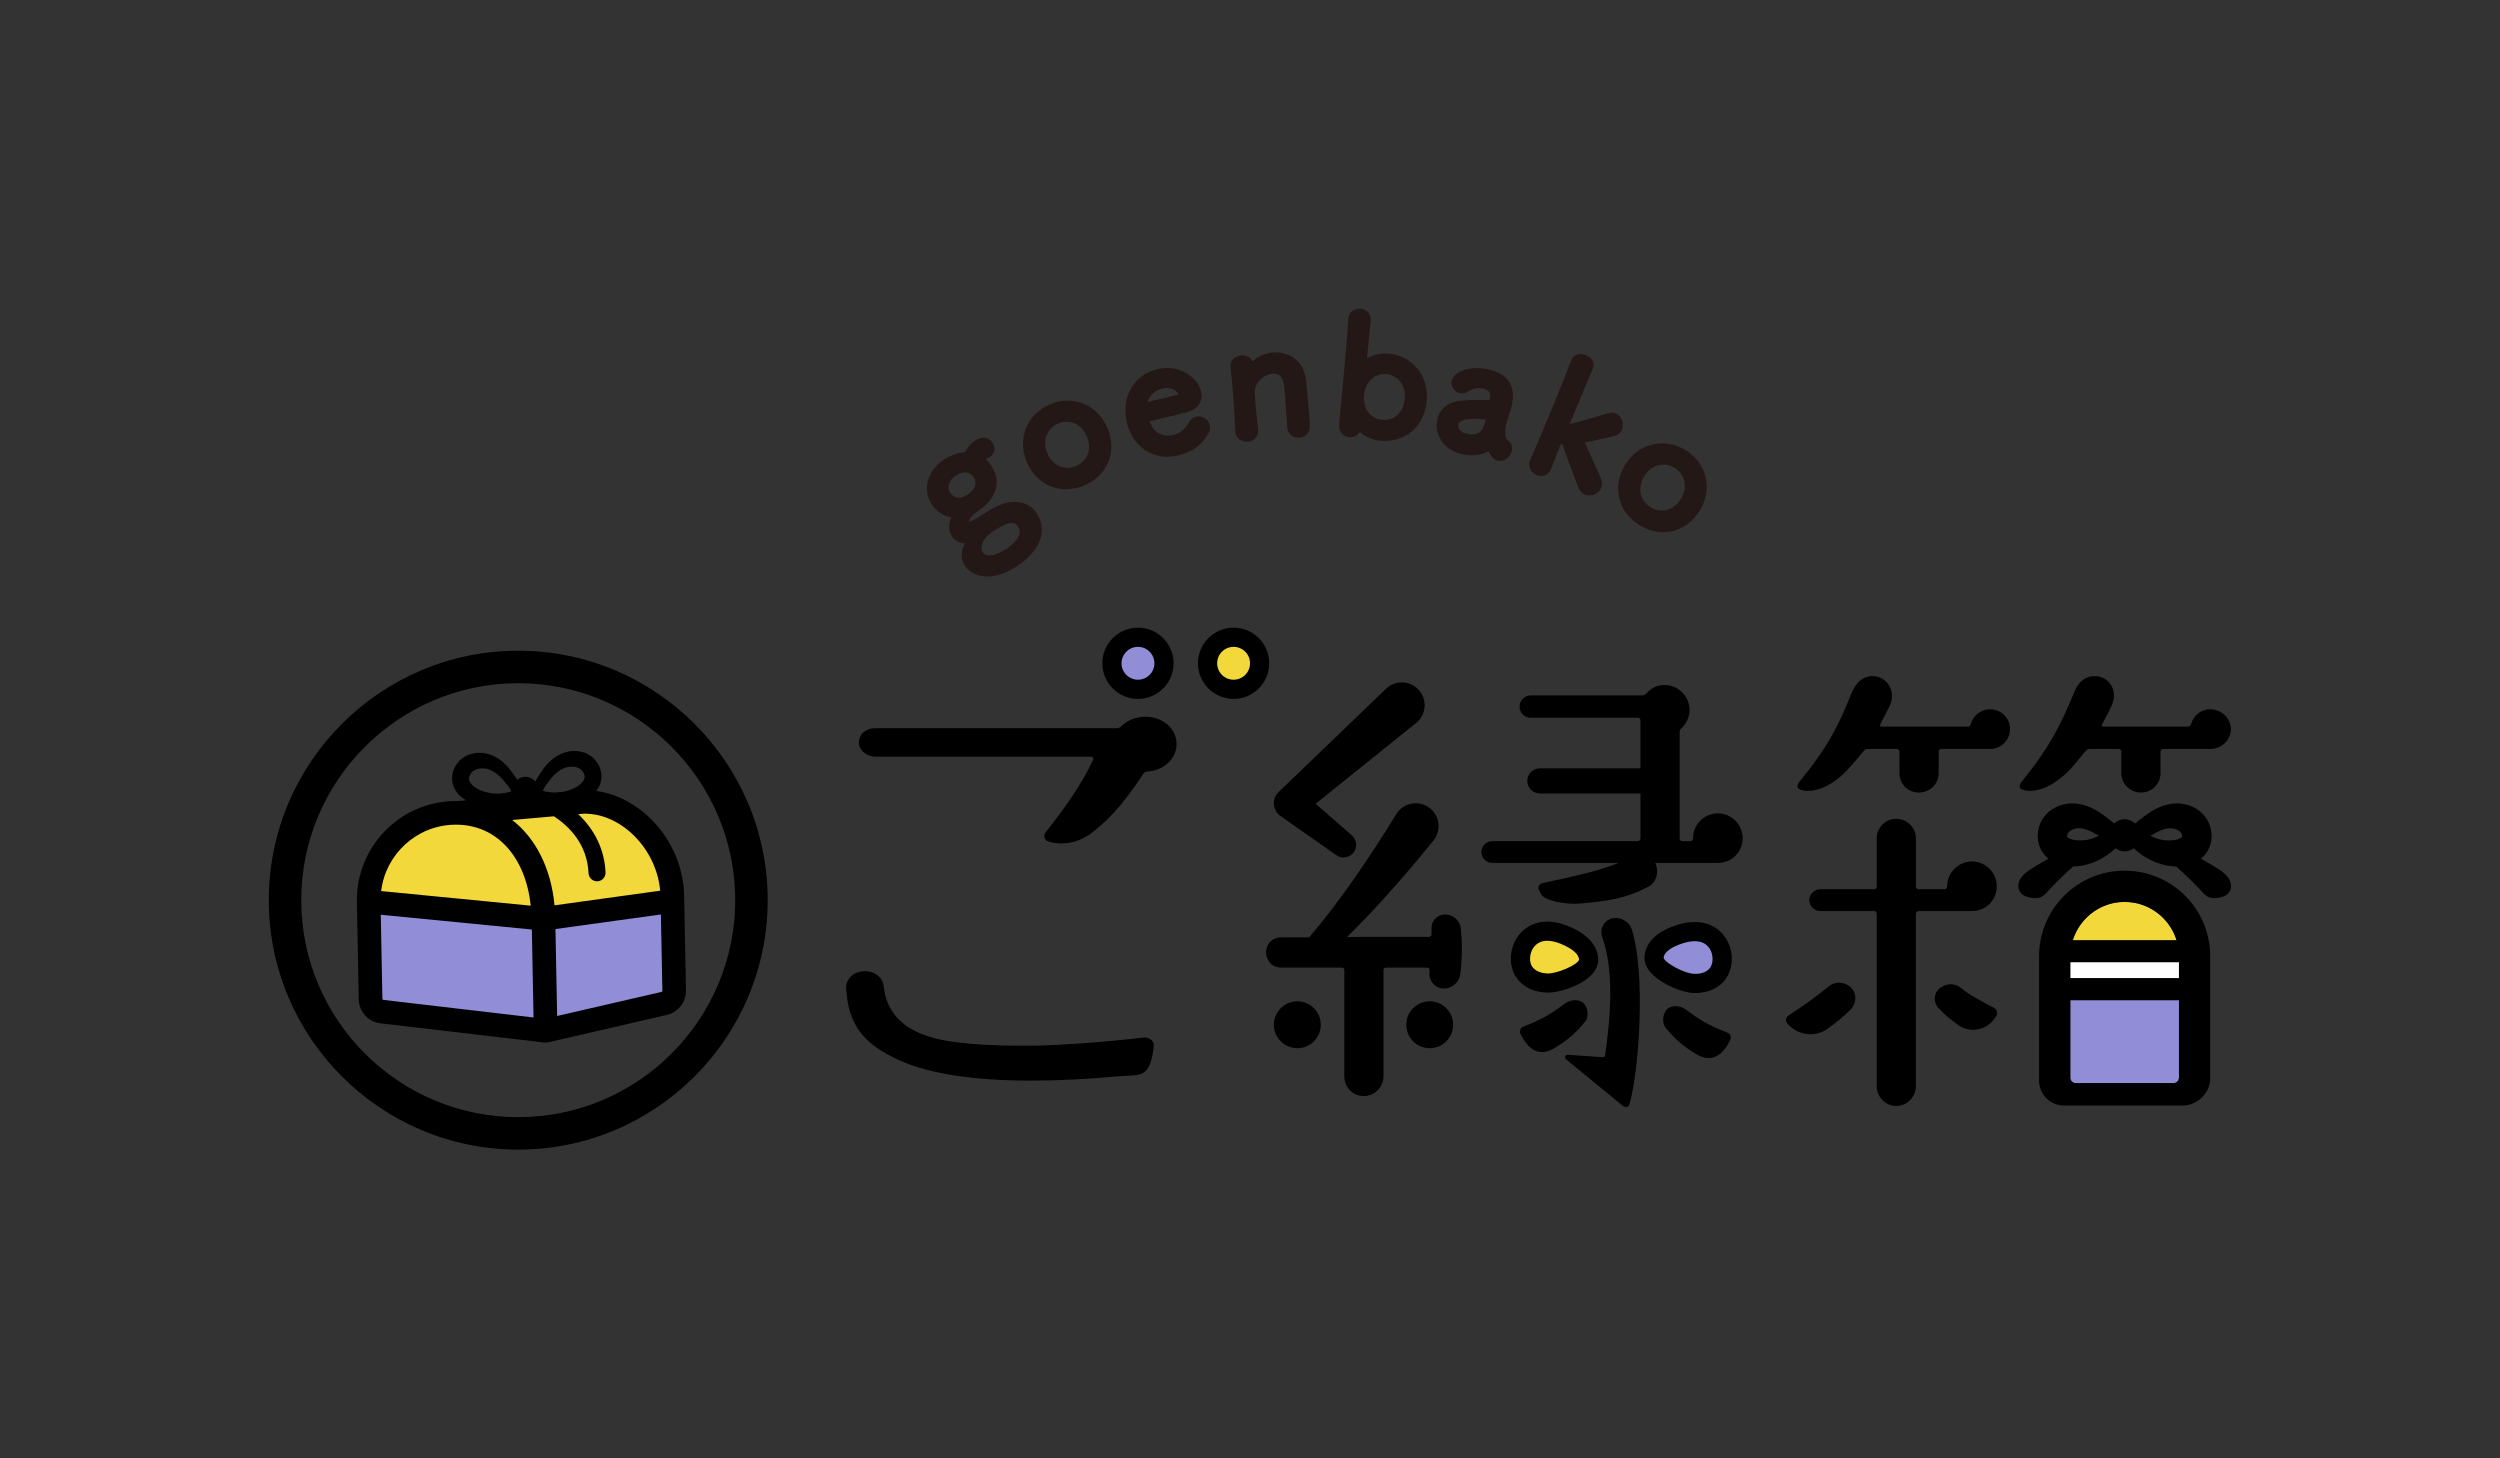 <?xml version="1.0" encoding="utf-8"?>
<!-- Generator: Adobe Illustrator 25.4.1, SVG Export Plug-In . SVG Version: 6.00 Build 0)  -->
<svg version="1.1" id="レイヤー_1" xmlns="http://www.w3.org/2000/svg" xmlns:xlink="http://www.w3.org/1999/xlink" x="0px"
	 y="0px" viewBox="0 0 960 560" style="enable-background:new 0 0 960 560;" xml:space="preserve">
<rect x="0" y="0" width="960" height="560" fill="#333333" stroke="none"/>
<style type="text/css">
	.st0{fill:#918DD7;}
	.st1{fill:#F2D83A;}
	.st2{fill:#231815;}
	.st3{fill:#FFFFFF;}
</style>
<g>
	<path class="st0" d="M258.89,381.4c0.05,2.42-1.65,4.52-4.02,4.98l-45.35,10.48l-62.66-7.35c-2.55-0.22-4.5-2.32-4.55-4.86
		l-0.71-37.36l67.09,6.55l49.49-8.78L258.89,381.4z"/>
</g>
<g>
	<path class="st0" d="M261.57,380.63c0.05,2.42-1.65,4.52-4.02,4.98l-45.35,10.47l-0.2-0.02l-0.62-42.99l49.48-8.78L261.57,380.63z"
		/>
</g>
<g>
	<path class="st1" d="M258.18,345.05l-49.49,8.78l-67.09-6.55c0-0.22-0.01-0.44-0.01-0.66c0-18.18,14.57-33.1,32.84-33.45
		c0.67-0.01,1.32,0,1.97,0.02l-0.02-0.06l47.62-4.18C242.49,308.61,257.82,326.56,258.18,345.05z"/>
</g>
<g>
	<path class="st2" d="M380.05,195.92c-2.53,1.59-6.65,4.19-7.83,4.5c-0.39-0.94,1.15-2.75,3.92-4.59c6.55-4.5,8.36-10.89,4.72-16.68
		c-0.94-1.5-1.46-2.1-2.3-2.79c0.05-0.05,0.12-0.09,0.21-0.15c0.12-0.07,0.3-0.2,0.47-0.26c0.38-0.12,0.64-0.29,0.87-0.43
		c2.09-1.31,2.11-3.7,1.04-5.39c-2.33-3.71-5.88-1.48-7.04-0.74c-1.37,0.86-2.18,1.97-3.25,3.78c-0.12,0.23-0.2,0.3-0.27,0.35
		c-0.04,0.03-0.2,0.11-0.6,0.13c-2.45,0.3-4.91,1.19-7.23,2.65c-5.67,3.57-9.21,10.68-5,17.38c1.36,2.17,4.21,4.49,7.61,5.01
		c-1.28,2.53-1.21,5.05,0.21,7.31c0.89,1.42,2.63,2.62,4.88,2.62c-1.56,3-1.58,6.04-0.01,8.54c1.21,1.93,4.14,4.24,8.7,4.24
		c2.98,0,6.66-0.99,11.02-3.73c6.9-4.34,13.14-12.28,8.04-20.39C395.56,193.04,389.21,190.16,380.05,195.92z M371.45,189.98
		c-1.72,1.08-3.24,1.4-4.54,0.92c-1.15-0.42-1.84-1.37-2.09-1.76c-1.32-2.1-0.35-4.93,2.27-6.57c2.91-1.83,5.42-1.56,6.87,0.75
		C375.64,186.01,373.77,188.53,371.45,189.98z M390.12,207.54c-1.35,1.67-3.25,2.96-4,3.43c-5.02,3.16-7.87,2.58-8.79,1.12
		c-0.03-0.04-2.25-4.1,4.26-8.2c1.95-1.22,3.96-2.49,5.7-2.95c0.44-0.12,0.84-0.17,1.21-0.17c1.04,0,1.81,0.48,2.45,1.5
		C391.96,203.87,391.69,205.59,390.12,207.54z"/>
	<path class="st2" d="M403.28,155.22c-4.27,1.78-7.55,5-9.22,9.06c-1.69,4.08-1.62,8.71,0.19,13.04c1.85,4.44,5.12,7.78,9.19,9.42
		c1.88,0.75,3.89,1.13,5.93,1.13c2.31,0,4.66-0.48,6.94-1.43c4.3-1.8,7.58-4.97,9.24-8.93c1.69-4.03,1.59-8.7-0.26-13.14
		C421.57,155.47,412.12,151.54,403.28,155.22z M406.88,179.03c-2.09-0.86-3.72-2.6-4.73-5.01c-1.99-4.76-0.21-9.56,4.21-11.41
		c1.1-0.46,2.2-0.68,3.26-0.68c3.28,0,6.23,2.08,7.75,5.73c1.01,2.42,1.1,4.8,0.26,6.88c-0.79,1.96-2.38,3.51-4.47,4.39
		C411.07,179.81,408.84,179.85,406.88,179.03z"/>
	<path class="st2" d="M459.22,159.99c-1.07,0.26-1.98,0.98-2.55,2.01c-1.15,2.03-2.8,4.22-6.27,5.05c-3.5,0.84-7.67-0.69-8.82-5.24
		c0-0.02-0.01-0.03-0.01-0.05c11.24-2.7,12.46-3,14.32-3.51c4.12-1.13,6.2-4.28,5.29-8.02c-0.65-2.72-2.77-5.33-5.65-6.99
		c-3.3-1.89-7.35-2.4-11.39-1.43c-4.17,1-7.64,3.6-9.79,7.31c-2.19,3.8-2.78,8.47-1.65,13.16c1.94,8.07,8.16,13.12,15.54,13.12
		c1.3,0,2.64-0.16,4-0.48c6.98-1.68,9.8-5.09,11.8-8.51c0.62-1.02,0.8-2.09,0.53-3.2C464.01,160.94,461.51,159.45,459.22,159.99z
		 M452.33,151.52c-1.61,0.45-4.32,1.1-6.8,1.7c-2.3,0.55-3.95,0.95-4.87,1.13c0.42-1.4,1.92-4.24,5.34-5.06
		c0.82-0.2,1.54-0.28,2.17-0.28c3.27,0,4.23,2.19,4.25,2.25C452.46,151.43,452.4,151.49,452.33,151.52z"/>
	<path class="st2" d="M501.5,145.91c-0.9-7.86-7.11-10.99-12.53-10.56c-3.03,0.24-5.85,1.45-8.02,3.43
		c-0.28-0.65-0.73-1.2-1.33-1.61c-0.82-0.56-1.88-0.82-2.95-0.74c-2.17,0.17-4.38,1.73-4.17,4.44c0.48,4.48,0.78,7.59,1.05,11.08
		c0.31,3.98,0.56,8.19,0.83,13.82c0.2,2.58,2.28,3.85,4.36,3.85c0.13,0,0.26,0,0.39-0.02c1.65-0.13,2.59-0.88,3.09-1.49
		c0.7-0.86,1.02-2.03,0.88-3.18c-0.48-4.52-0.79-7.76-0.99-10.27c-0.13-1.69-0.24-3.08-0.26-4.18c-0.12-3.58,3.67-6.77,6.88-7.02
		c2.38-0.17,3.84,1.21,4.25,4.04c0.14,0.99,0.36,3.08,0.55,5.52c0.3,3.78,0.6,8.5,0.74,11.05l0.01,0.09
		c0.1,1.25,0.68,2.33,1.64,3.04c0.86,0.64,1.93,0.94,3.05,0.86c2.04-0.16,4.17-1.71,4.02-4.71c-0.04-1.33-0.18-3.08-0.33-5.03
		C502.31,153.86,501.77,148.43,501.5,145.91z"/>
	<path class="st2" d="M533.16,135.8c-2.91-0.25-5.71,0.37-8.22,1.81c0.61-6.9,1.22-12.63,1.42-14.46c0.11-1.27-0.28-2.44-1.09-3.29
		c-0.72-0.76-1.73-1.22-2.85-1.32c-0.73-0.07-2.25,0.11-3.39,1.13c-0.6,0.54-1.33,1.54-1.37,3.23c-0.05,1.97-0.32,5.87-0.76,11.01
		c-0.47,5.49-1.08,11.98-1.62,17.72c-0.43,4.53-0.81,8.6-1.05,11.34c-0.25,2.99,1.77,4.73,3.91,4.92c1.41,0.11,3.11-0.48,4.02-1.99
		c2.28,1.95,5.01,3.07,8.13,3.34c0.52,0.04,1.04,0.07,1.55,0.07c3.92,0,7.56-1.29,10.38-3.7c3.24-2.77,5.25-6.93,5.66-11.71
		c0.4-4.66-0.88-9.06-3.6-12.38C541.58,138.22,537.63,136.18,533.16,135.8z M539.42,153.18c-0.44,5.12-3.96,8.43-8.56,8.02
		c-2.16-0.18-4.05-1.16-5.33-2.75c-1.37-1.7-1.97-3.99-1.75-6.61c0.42-4.91,3.6-8.18,7.85-8.18c0.24,0,0.48,0.01,0.72,0.03
		C536.96,144.1,539.86,148,539.42,153.18z"/>
	<path class="st2" d="M578.32,163.22c0.41-1.73,1.12-3.95,1.47-4.89l0.08-0.26c0.24-0.75,0.45-1.42,0.62-2.15
		c1.76-7.43-1.27-12.29-8.74-14.06c-6.58-1.56-13.39,0.48-14.29,4.26c-0.51,2.15,0.88,4.32,3.1,4.84c1.16,0.27,2.42,0,3.41-0.73
		c0.58-0.4,2.71-1.67,5.65-0.97c2.65,0.62,2.86,2.24,2.56,3.48c-0.16,0.66-0.39,0.92-0.28,0.95c-1.2-0.21-6.8-0.26-11.31,0.21
		c-4.49,0.44-7.73,3.09-8.67,7.06c-0.63,2.67-0.12,5.61,1.41,8.04c1.67,2.66,4.44,4.57,7.8,5.36c3.84,0.91,7.77,0.48,10.46-1.07
		c0.3,0.73,0.63,1.32,1.01,1.8c0.72,0.96,1.65,1.61,2.6,1.83c0.28,0.07,0.56,0.1,0.84,0.1c0.9,0,1.8-0.33,2.62-0.97
		c0.93-0.73,1.61-1.78,1.87-2.88c0.3-1.28,0.05-2.47-0.7-3.34c-0.14-0.17-0.3-0.29-0.47-0.42c-0.6-0.46-1.71-1.3-1.27-4.95
		C578.1,164.12,578.21,163.71,578.32,163.22z M570.44,161.09c0,0.21-0.04,0.57-0.17,1.12c-0.45,1.9-1.24,3.22-2.36,3.92
		c-1.19,0.74-2.84,0.86-4.92,0.37c-1.17-0.28-2.06-0.81-2.58-1.56c-0.43-0.6-0.57-1.3-0.42-1.96c0.34-1.43,2.37-2.15,6.07-2.15
		C567.32,160.84,568.78,160.92,570.44,161.09z"/>
	<path class="st2" d="M622.84,164.94c0.44-1.07,0.45-2.36,0.03-3.53c-0.44-1.24-1.33-2.2-2.44-2.65c-0.8-0.33-1.78-0.37-2.88-0.1
		c-11.32,3.34-13.99,4.14-14.76,4.06c0.84-2.02,6.26-15.14,8.84-21.01c0.4-0.98,0.41-1.98,0.03-2.9c-0.44-1.04-1.38-1.91-2.59-2.4
		c-1.35-0.55-2.7-0.59-3.79-0.1c-0.91,0.4-1.61,1.16-1.96,2.12c-1.23,3.33-3.51,9.11-6.27,15.86c-3.15,7.72-6.78,16.3-9.53,22.52
		c-1.04,2.55,0.49,4.72,2.53,5.56c1.53,0.63,2.71,0.37,3.43,0.05c1.01-0.46,1.82-1.35,2.21-2.46c1.2-3.26,1.89-5.12,2.4-6.39
		c0.61-1.48,1.1-2.69,1.39-3.12c0.05,0.02,0.11,0.04,0.18,0.07c0.25,0.1,0.33,0.18,0.35,0.19c1.29,3.84,5.1,14.07,6.13,16.64
		c0.51,1.22,1.38,2.13,2.44,2.57h0c0.56,0.23,1.15,0.34,1.74,0.34c1.9,0,3.78-1.13,4.51-2.92c0.44-1.09,0.43-2.31-0.03-3.54
		c-0.47-1.23-1.68-3.86-2.96-6.64c-1.19-2.59-2.42-5.26-3.26-7.23c3.93-0.78,7.34-1.58,11.38-2.53
		C621.31,167.08,622.33,166.2,622.84,164.94z"/>
	<path class="st2" d="M647.14,172.78c-3.97-2.39-8.5-3.12-12.77-2.06c-4.28,1.06-7.97,3.86-10.39,7.88
		c-5.04,8.4-2.63,18.15,5.74,23.17c2.84,1.71,5.94,2.58,8.99,2.58c1.24,0,2.48-0.15,3.68-0.44c4.25-1.04,7.95-3.88,10.43-8
		C657.79,187.66,655.35,177.71,647.14,172.78z M643.02,179.64c1.92,1.15,3.25,2.93,3.74,5c0.53,2.22,0.08,4.59-1.28,6.86
		c-2.66,4.43-7.42,5.79-11.57,3.3c-1.95-1.17-3.3-2.95-3.81-5.01c-0.54-2.19-0.12-4.54,1.23-6.79c1.36-2.27,3.25-3.77,5.48-4.34
		c0.64-0.16,1.29-0.25,1.94-0.25C640.22,178.43,641.69,178.84,643.02,179.64z"/>
</g>
<g>
	<path class="st0" d="M797.06,415.91c-1.13,0-2.05-0.92-2.05-2.05v-46.51c0-11.66,9.36-21.01,20.86-21.01
		c11.5,0.01,20.86,9.36,20.86,20.86v46.66c0,1.13-0.92,2.05-2.05,2.05H797.06z"/>
</g>
<g>
	<path class="st1" d="M795,367.36c0-11.66,9.36-21.01,20.86-21.01c11.5,0.01,20.86,9.36,20.86,20.86L795,367.36z"/>
</g>
<g>
	<rect x="795" y="366.17" class="st3" width="41.72" height="13.36"/>
</g>
<line x1="788.93" y1="365.26" x2="842.8" y2="365.26"/>
<line x1="788.93" y1="379.84" x2="842.8" y2="379.84"/>
<g>
	<circle class="st0" cx="436.98" cy="254.7" r="10"/>
	<path d="M436.98,268.38c-7.54,0-13.68-6.14-13.68-13.68c0-7.54,6.14-13.68,13.68-13.68c7.54,0,13.68,6.14,13.68,13.68
		C450.66,262.25,444.52,268.38,436.98,268.38z M436.98,248.39c-3.48,0-6.31,2.83-6.31,6.31c0,3.48,2.83,6.31,6.31,6.31
		s6.31-2.83,6.31-6.31C443.29,251.22,440.46,248.39,436.98,248.39z"/>
</g>
<g>
	<circle class="st1" cx="473.7" cy="254.7" r="10"/>
	<path d="M473.7,268.38c-7.54,0-13.68-6.14-13.68-13.68c0-7.54,6.14-13.68,13.68-13.68s13.68,6.14,13.68,13.68
		C487.38,262.25,481.24,268.38,473.7,268.38z M473.7,248.39c-3.48,0-6.31,2.83-6.31,6.31c0,3.48,2.83,6.31,6.31,6.31
		s6.31-2.83,6.31-6.31C480.01,251.22,477.18,248.39,473.7,248.39z"/>
</g>
<g>
	<path d="M439.78,275.21c-3.61,0-6.98,1.47-9.15,3.58c-0.48,0.63-1.2,0.84-1.92,0.84h-92.64c-3.61,0-6.26,2.31-6.26,5.47
		c0,2.95,2.89,5.47,6.5,5.47h82.78c0.48,0,0.96,0.63,0.72,1.05c-4.09,9.04-11.07,18.93-18.29,27.97c-0.96,1.26-0.48,3.16,1.2,3.58
		c6.5,1.89,12.99-0.21,17.57-4.21c7.46-5.89,12.75-12.83,18.77-21.87c0.24-0.42,0.96-0.84,1.68-0.84
		c6.26-0.42,11.07-5.05,11.07-10.52C451.81,279.84,446.52,275.21,439.78,275.21z"/>
	<path d="M439.46,398.39c-16.36,1.89-32,2.94-41.87,3.15c-18.29,0.21-33.93-0.84-42.35-4c-8.66-2.94-14.92-9.04-15.88-18.72
		c-0.24-3.37-3.37-5.89-7.22-5.89c-4.09,0-7.22,2.73-7.22,6.31c0.72,14.72,7.05,21.84,20.52,27.94c11.07,5.05,28.16,7.78,50.77,7.78
		c10.11,0,22.14-0.63,33.45-1.68c7.46-0.63,11.24,0.88,12.92-8.38c0.24-1.26,0.48-2.73,0.48-3.58
		C443.07,399.65,441.38,398.39,439.46,398.39z"/>
	<path d="M701.99,378.99c-4.19,3.43-10.29,7.81-15.05,10.86c-1.33,0.76-1.53,2.48-0.38,3.43l0.76,0.76
		c4.19,3.81,10.29,4.19,14.86,0.76c3.05-2.29,5.9-4.57,8.57-7.24c2.29-2.48,2.29-6.29-0.19-8.57
		C708.09,376.9,704.47,376.71,701.99,378.99z"/>
	<path d="M765.62,386.99c-4.95-2.67-9.14-4.76-12.38-7.43c-2.29-2.1-5.71-2.1-8.19-0.19c-2.48,1.71-2.86,5.33-0.76,7.62
		c1.91,2.1,4.19,4.19,7.24,6.29c4.19,3.43,10.48,2.67,13.9-1.52l0.95-1.33C767.33,389.28,766.95,387.57,765.62,386.99z"/>
	<path d="M766.76,340.32c0-5.14-4.19-9.52-9.52-9.52c-5.33,0-9.53,4.38-9.53,9.52c0,0.57-0.38,1.14-0.95,1.14h-10.1
		c-0.57,0-0.95-0.57-0.95-0.95v-18.67c0-4-3.43-7.43-7.62-7.43c-4,0-7.43,3.43-7.43,7.43v18.67c0,0.38-0.38,0.95-0.95,0.95h-20.57
		c-2.48,0-4.38,1.91-4.38,4.19c0,2.29,1.91,4.19,4.38,4.19h20.57c0.57,0,0.95,0.57,0.95,0.95v66.29c0,4.19,3.43,7.62,7.43,7.62
		c4.19,0,7.62-3.43,7.62-7.62V350.8c0-0.38,0.38-0.95,0.95-0.95h20.57C762.57,349.85,766.76,345.66,766.76,340.32z"/>
	<path d="M764.24,272.36c-3.62,0-6.67,2.48-7.43,5.71c-0.19,0.57-0.57,0.95-1.14,0.95h-33.11c-0.57,0-0.76-0.38-0.57-0.76
		c0.76-1.91,3.62-6.67,4.19-8.57c1.33-4.95-1.52-8.95-5.52-9.91c-5.33-0.95-8.19,2.86-9.72,6.48c-4.57,11.62-8.95,20.57-19.81,33.72
		c-1.71,2.1-0.95,3.24,1.71,3.62c4.38,0.57,8.57-1.52,11.62-3.62c4.19-3.05,5.91-5.33,11.24-11.62c0.38-0.38,0.76-0.76,1.52-0.76
		h11.24c0.38,0,0.95,0.57,0.95,0.95v8.36c0,4.19,3.24,7.43,7.43,7.43c4.19,0,7.62-3.24,7.62-7.43v-8.36c0-0.38,0.38-0.95,0.95-0.95
		h18.82c4.19,0,7.62-3.43,7.62-7.62C771.87,275.79,768.44,272.36,764.24,272.36z"/>
	<path d="M848.64,272.36c-3.43,0-6.48,2.48-7.24,5.71c-0.19,0.57-0.57,0.95-1.14,0.95h-32.54c-0.38,0-0.76-0.38-0.57-0.76
		c0.95-1.91,3.62-6.67,4.19-8.57c1.52-4.95-1.33-8.95-5.33-9.91c-5.53-0.95-8.38,2.86-9.71,6.48c-4.76,11.62-9.14,20.57-19.81,33.72
		c-1.71,2.1-1.14,3.24,1.71,3.62c4.19,0.57,8.57-1.52,11.43-3.62c4.38-3.05,6.1-5.33,11.24-11.62c0.38-0.38,0.95-0.76,1.53-0.76
		h11.24c0.57,0,0.95,0.57,0.95,0.95v8.36c0,4.19,3.43,7.43,7.62,7.43c4,0,7.43-3.24,7.43-7.43v-8.36c0-0.38,0.38-0.95,0.95-0.95
		h18.26c4.19,0,7.81-3.43,7.81-7.62C856.64,275.79,853.02,272.36,848.64,272.36z"/>
	<path d="M618.84,352.72c-3.02,0.88-4.64,4.05-3.6,7.08c4.71,13.26,3.2,30.77,1.1,45.59c-0.03,0.47-0.51,0.59-1.13,0.55l-13.19-0.9
		c-0.93-0.06-1.32,1-0.74,1.66l21.55,17.68c1.32,1.18,2.58,0.96,3.01-0.73c3.54-13.01,6.17-49.31,0.81-66.66
		C625.62,353.81,622.17,351.86,618.84,352.72z"/>
	<path d="M608.67,392.31c1.58-1.98,1.17-5.69-0.97-7.42c-2.12-1.41-4.9-0.91-6.97,0.63c-4.9,3.61-8.03,5.69-15.77,8.71
		c-1.22,0.39-1.59,1.82-1.05,2.88l1.25,2.25c2.78,4.18,6.51,6.26,11.75,3.1C601.69,399.65,605.07,396.77,608.67,392.31z"/>
	<path d="M663.31,396.53c-7.74-3.02-10.88-5.11-15.77-8.71c-2.08-1.55-4.85-2.05-6.97-0.63c-2.14,1.72-2.55,5.44-0.97,7.42
		c3.59,4.45,6.98,7.34,11.78,10.16c5.24,3.16,8.97,1.08,11.75-3.1l1.25-2.25C664.9,398.35,664.53,396.93,663.31,396.53z"/>
	<path d="M659.66,312.33c-5.33,0-9.53,4.38-9.53,9.52c0,0.57-0.38,1.14-0.95,1.14h-3.24c-0.57,0-0.95-0.57-0.95-0.95v-40.91
		c0-0.57,0.19-1.14,0.76-1.52c1.71-1.71,3.05-4.19,3.05-7.05c0-5.14-4.38-9.52-9.52-9.52c-3.05,0-5.52,1.33-7.24,3.43
		c-0.38,0.38-0.95,0.57-1.53,0.57H587.7c-2.29,0-4.19,1.91-4.19,4.38c0,2.29,1.91,4.19,4.19,4.19h41.29c0.38,0,0.95,0.38,0.95,0.95
		v18.48H591.3c-2.66,0-4.82,2.16-4.82,4.82s2.16,4.82,4.82,4.82h38.65v17.36c0,0.38-0.57,0.95-0.95,0.95h-55.96
		c-2.29,0-4.19,1.91-4.19,4.19s1.91,4.19,4.19,4.19h48.43c-7.03,2.85-14.76,4.66-29.04,7.72c-1.3,0.17-2.06,1.58-1.46,2.64
		l0.67,1.44c1.06,2.63,9.4,4.25,14.9,3.81c11.05-1.03,17.37-1.78,26.6-6.55c3.03-1.58,4.03-5.9,2.48-9.06h24.04
		c5.33,0,9.52-4.19,9.52-9.52C669.18,316.71,664.99,312.33,659.66,312.33z"/>
	<path d="M554.66,351.18c-3.05,0.19-5.14,2.67-4.95,5.52v2.1c0,0.57-0.38,0.95-0.95,0.95h-23.96l-7.58,0.09
		c4.53-4.44,8.89-9.01,13.15-13.66c3.46-3.8,6.87-7.66,10.21-11.56c3.36-3.92,6.62-7.81,9.91-11.93c0.22-0.28,0.46-0.62,0.65-0.93
		c2.51-4.14,1.19-9.54-2.96-12.04c-4.14-2.51-9.54-1.19-12.04,2.96l-0.02,0.03c-2.51,4.15-5.24,8.42-7.96,12.58
		c-2.73,4.18-5.53,8.31-8.38,12.4c-5.39,7.68-11.01,15.2-17.05,22.25H491.9c-3.24,0-5.71,2.48-5.71,5.71c0,3.43,2.48,5.91,5.71,5.91
		h23.37c0.57,0,0.95,0.38,0.95,0.95v40.77c0,4.19,3.24,7.62,7.43,7.62c4.19,0,7.62-3.43,7.62-7.62v-40.77
		c0-0.57,0.38-0.95,0.95-0.95h15.96c0.38,0,0.76,0.38,0.76,0.95v0.76c-0.38,3.24,1.9,6.1,5.14,6.29c3.43,0.19,6.29-2.29,6.67-5.52
		c0.76-5.91,0.76-12,0.19-17.72C560.56,353.28,557.71,350.99,554.66,351.18z"/>
	<path d="M491.68,313.32l21.47,15.07c1.99,1.39,4.76,1.1,6.4-0.77c1.76-2,1.56-5.05-0.45-6.81l-13.89-12.18l38.58-31.01
		c0.2-0.16,0.4-0.34,0.58-0.51c3.49-3.35,3.59-8.9,0.24-12.38c-3.35-3.49-8.9-3.6-12.38-0.24l-40.83,39.26l-0.46,0.45
		c-0.26,0.26-0.5,0.54-0.72,0.85C488.34,307.71,488.99,311.43,491.68,313.32z"/>
	<path d="M498.17,384.51c-4.97,0-9,4.03-9,9s4.03,9,9,9c4.97,0,9-4.03,9-9S503.14,384.51,498.17,384.51z"/>
	<path d="M549.01,384.51c-4.97,0-9,4.03-9,9s4.03,9,9,9c4.97,0,9-4.03,9-9S553.98,384.51,549.01,384.51z"/>
</g>
<g>
	<g>
		<g>
			<path class="st1" d="M604.88,361.1c-1.43-0.91-2.97-1.62-4.35-2.16c-5.08-1.99-10.77-2.27-14.47,2.53
				c-2.27,2.94-2.97,7.58-1.26,10.94c1.77,3.47,5.5,4.87,8.97,5.08c4.7,0.28,16.23-3.88,16.24-8.84
				C610.03,365.34,607.66,362.86,604.88,361.1z"/>
			<path d="M594.24,381.18c-0.23,0-0.46-0.01-0.68-0.02c-5.52-0.32-9.91-2.91-12.04-7.08c-2.31-4.52-1.64-10.64,1.62-14.87
				c4.16-5.39,10.99-6.75,18.73-3.71c1.85,0.73,3.52,1.56,4.97,2.48c5.68,3.6,6.87,7.79,6.86,10.67c-0.01,1.52-0.54,3.83-3.04,6.17
				C606.66,378.6,598.94,381.18,594.24,381.18z M594.17,361.26c-2.19,0-3.93,0.82-5.19,2.45c-1.48,1.92-1.89,5.07-0.89,7.02
				c1.29,2.54,4.56,3,5.91,3.08c4,0.18,11.83-3.38,12.35-5.25c0-1.41-1.16-2.89-3.44-4.34h0c-1.06-0.67-2.31-1.29-3.72-1.85
				C597.31,361.63,595.64,361.26,594.17,361.26z"/>
		</g>
	</g>
	<g>
		<g>
			<path class="st0" d="M640.9,360.41c1.5-0.79,3.09-1.38,4.51-1.8c5.23-1.58,10.92-1.39,14.22,3.69c2.02,3.12,2.35,7.79,0.37,11.01
				c-2.04,3.31-5.88,4.41-9.36,4.34c-4.7-0.1-15.86-5.19-15.47-10.13C635.41,364.22,637.98,361.94,640.9,360.41z"/>
			<path d="M650.98,381.33c-0.14,0-0.29,0-0.43-0.01c-4.61-0.1-12.67-3.42-16.54-7.7c-2.3-2.54-2.64-4.88-2.52-6.4
				c0.22-2.87,1.74-6.95,7.7-10.08l0,0c1.52-0.8,3.26-1.49,5.15-2.07c7.96-2.4,14.66-0.5,18.37,5.21
				c2.91,4.48,3.08,10.63,0.41,14.95C660.73,379.12,656.32,381.33,650.98,381.33z M642.61,363.67L642.61,363.67
				c-2.39,1.26-3.66,2.65-3.78,4.13c0.36,1.83,7.88,6.07,11.88,6.16c1.35,0.05,4.65-0.16,6.14-2.59c1.15-1.86,1-5.03-0.32-7.07
				c-1.88-2.89-5.26-3.61-10.06-2.17C645.02,362.57,643.72,363.09,642.61,363.67z"/>
		</g>
	</g>
</g>
<g>
	<path d="M262.71,343.94c-0.38-20.14-15.63-37.69-33.75-40.21c0.81-1.04,1.49-2.29,1.8-3.71c0.42-1.88,0.18-3.84-0.52-5.47
		c-0.71-1.64-1.79-3.05-3.19-4.11c-1.43-1.08-3.08-1.72-4.7-1.93c-3.24-0.48-6.37,0.42-8.84,2.03c-2.46,1.6-4.31,3.71-5.73,5.94
		c-0.62,0.95-1.35,2.03-1.99,3.17c-0.09,0.15-0.18,0.32-0.26,0.47c-0.91-1.15-2.31-1.89-3.9-1.82c-1.15,0.02-2.19,0.46-3.02,1.14
		c-0.63-0.99-1.31-1.92-1.89-2.75c-1.5-2.18-3.43-4.22-5.95-5.72c-2.52-1.51-5.68-2.29-8.91-1.69c-1.61,0.28-3.23,0.98-4.62,2.11
		c-1.37,1.11-2.39,2.57-3.04,4.23c-0.63,1.66-0.79,3.63-0.31,5.49c0.47,1.83,1.56,3.35,2.73,4.48c0.75,0.69,1.54,1.26,2.36,1.73
		l-3.01,0.26c-0.12,0.01-0.24,0.05-0.35,0.07c-0.43-0.01-0.85-0.05-1.29-0.05c-20.96,0.4-37.68,17.78-37.28,38.74l0.71,37.36
		c0.09,4.88,3.83,8.88,8.55,9.28l62.66,7.35c0.15,0.02,0.29,0.02,0.44,0.03c0.03,0,0.06,0.01,0.08,0.01c0.02,0,0.05-0.01,0.07-0.01
		c0.29,0,0.58-0.04,0.86-0.1c0.03-0.01,0.06,0,0.09-0.01l45.2-10.44c4.55-0.88,7.79-4.88,7.7-9.52L262.71,343.94z M253.5,342.03
		l-40.56,5.61c-1.36-14.33-7.3-25.83-16.27-32.77l16.05-1.41c6.08,4.01,12.78,10.88,13.28,21.84c0.08,1.75,1.52,3.12,3.26,3.12
		c0.05,0,0.1,0,0.15,0c1.8-0.08,3.2-1.61,3.12-3.41c-0.39-8.6-4.02-16.23-10.48-22.37l2.2-0.19c0.1,0,0.19,0,0.28,0
		C238.87,312.46,252.13,326.2,253.5,342.03z M209.4,301.85c0.62-0.91,1.32-1.77,2.1-2.78c1.35-1.68,2.92-3.12,4.66-3.92
		c1.69-0.79,3.56-0.98,5.07-0.57c0.75,0.21,1.38,0.53,1.85,0.94c0.5,0.42,0.92,0.98,1.15,1.55c0.26,0.57,0.31,1.11,0.23,1.59
		c-0.09,0.52-0.35,1.09-0.84,1.69c-1,1.22-2.74,2.29-4.69,2.97c-0.88,0.32-1.8,0.56-2.74,0.73l-3.15,0.28
		c-0.09,0-0.18,0.01-0.27,0.01c-0.53-0.03-1.06-0.06-1.58-0.13c-0.5-0.06-1.21-0.17-1.65-0.25c-0.48-0.08-0.87-0.21-1.05-0.29
		c0.03-0.14,0.09-0.32,0.17-0.5C208.84,302.76,209.11,302.31,209.4,301.85z M196.36,304.09
		C196.36,304.09,196.36,304.09,196.36,304.09C196.37,304.12,196.37,304.13,196.36,304.09z M180.33,297.92
		c0.21-0.58,0.61-1.16,1.09-1.6c0.45-0.43,1.07-0.77,1.81-1.01c1.49-0.46,3.36-0.34,5.08,0.38c1.76,0.73,3.4,2.1,4.81,3.73
		c0.82,0.98,1.55,1.81,2.21,2.69c0.31,0.44,0.59,0.88,0.79,1.29c0.09,0.17,0.15,0.35,0.19,0.49c-0.18,0.09-0.57,0.23-1.04,0.33
		c-0.43,0.1-1.14,0.23-1.64,0.32c-0.52,0.09-1.05,0.15-1.58,0.19c-2.11,0.13-4.23-0.15-6.19-0.78c-1.98-0.61-3.76-1.61-4.8-2.79
		c-0.52-0.58-0.8-1.14-0.91-1.65C180.06,299.04,180.09,298.5,180.33,297.92z M174.51,316.68c0.19,0,0.38-0.01,0.58-0.01
		c15.62,0,26.7,12.25,28.72,31.11l-57.45-5.61C148.05,328.06,159.92,316.96,174.51,316.68z M147.24,383.96
		c-0.22-0.02-0.4-0.2-0.4-0.43l-0.62-32.26l58.01,5.67l0.65,33.78L147.24,383.96z M253.85,380.93l-39.91,9.21l-0.64-33.39l40.48-5.6
		l0.58,29.31C254.36,380.68,254.22,380.86,253.85,380.93z"/>
	<path d="M199,249.87c-52.82,0-95.79,42.97-95.79,95.79s42.97,95.79,95.79,95.79s95.79-42.97,95.79-95.79S251.83,249.87,199,249.87z
		 M199,428.99c-45.94,0-83.32-37.38-83.32-83.32s37.38-83.32,83.32-83.32s83.32,37.38,83.32,83.32S244.95,428.99,199,428.99z"/>
</g>
<g>
	<path d="M852.4,334.05c-0.69-0.46-1.43-0.83-2.11-1.3c-0.46-0.32-0.96-0.6-1.44-0.89c-1.24-0.74-2.48-1.44-3.72-2.12
		c0.75-0.61,1.47-1.31,2.07-2.17c1.42-2.01,2.08-4.43,2.07-6.63c-0.05-2.22-0.6-4.33-1.72-6.19c-1.14-1.91-2.73-3.38-4.43-4.35
		c-3.4-1.98-7.19-2.23-10.47-1.53c-3.26,0.71-5.95,2.19-8.25,3.85c-0.87,0.65-2.01,1.44-3.08,2.32c-0.46,0.36-0.93,0.76-1.43,1.22
		c-1.03-1.03-2.45-1.68-4.02-1.68s-2.99,0.64-4.02,1.68c-0.49-0.46-0.96-0.86-1.43-1.22c-1.08-0.89-2.21-1.67-3.08-2.32
		c-2.3-1.67-4.99-3.14-8.25-3.85c-3.28-0.7-7.07-0.45-10.47,1.53c-1.7,0.96-3.29,2.44-4.43,4.35c-1.12,1.86-1.67,3.97-1.72,6.19
		c-0.01,2.2,0.65,4.62,2.07,6.63c0.6,0.85,1.32,1.56,2.07,2.17c-1.25,0.67-2.49,1.38-3.72,2.12c-0.48,0.29-0.98,0.56-1.44,0.89
		c-0.68,0.47-1.42,0.83-2.11,1.3c-2.15,1.48-4.49,3.57-4.29,6.44c0.23,3.28,3.33,4.21,6.08,4.39c1.71,0.12,3.22-0.47,4.38-1.73
		c3.48-3.79,7.01-7.25,10.56-10.4c1.21-0.03,2.38-0.17,3.48-0.36c2.99-0.55,5.79-1.67,8.29-3.2c0.63-0.38,1.24-0.78,1.83-1.22
		l0.78-0.59l0.86-0.67c0.34-0.27,0.71-0.59,1.1-0.98c0.96,0.75,2.15,1.21,3.47,1.21s2.51-0.46,3.47-1.21
		c0.39,0.39,0.76,0.7,1.1,0.98l0.86,0.67l0.78,0.59c0.59,0.44,1.2,0.83,1.83,1.22c2.5,1.53,5.3,2.64,8.29,3.2
		c1.1,0.19,2.27,0.33,3.48,0.36c3.55,3.16,7.08,6.61,10.56,10.4c1.16,1.27,2.68,1.85,4.38,1.73c2.76-0.19,5.85-1.11,6.08-4.39
		C856.89,337.61,854.55,335.53,852.4,334.05z M805.7,321.03l-0.33,0.17c-0.43,0.22-0.87,0.41-1.32,0.59
		c-1.8,0.68-3.71,0.98-5.53,0.94c-1.85-0.02-3.52-0.46-4.32-1.01c-0.39-0.25-0.46-0.46-0.45-0.5c0.05,0.02,0.02,0,0.05-0.21
		c-0.02-0.2,0.06-0.5,0.14-0.74c0.04-0.2,0.22-0.49,0.54-0.83c0.67-0.67,1.94-1.32,3.44-1.39c1.56-0.11,3.41,0.4,5.18,1.31
		c1.11,0.59,2,1.04,2.84,1.53L805.7,321.03z M827.68,321.79c-0.44-0.18-0.89-0.37-1.32-0.59l-0.33-0.17l-0.25-0.14
		c0.84-0.49,1.73-0.94,2.84-1.53c1.77-0.91,3.63-1.42,5.18-1.31c1.5,0.07,2.77,0.72,3.44,1.39c0.33,0.34,0.5,0.63,0.54,0.83
		c0.09,0.23,0.16,0.54,0.14,0.74c0.03,0.21,0,0.23,0.05,0.21c0.02,0.04-0.05,0.25-0.45,0.5c-0.8,0.55-2.47,0.98-4.32,1.01
		C831.38,322.77,829.48,322.47,827.68,321.79z"/>
	<path d="M815.87,334.34C797.72,334.33,783,349.05,783,367.2v0.16v47.63c0,5.33,4.38,9.53,9.52,9.53h45.66
		c5.25,0,9.99-4.28,10.53-9.5l0-0.02V367.2C848.72,349.06,834.02,334.35,815.87,334.34z M815.87,346.34
		c9.35,0,17.27,6.18,19.92,14.67h-39.81C798.64,352.48,806.55,346.34,815.87,346.34z M836.72,413.86c0,1.13-0.92,2.05-2.05,2.05
		h-37.62c-1.13,0-2.05-0.92-2.05-2.05V384.1h41.72V413.86z M836.72,375.59H795v-6.08h41.72V375.59z"/>
</g>
</svg>
